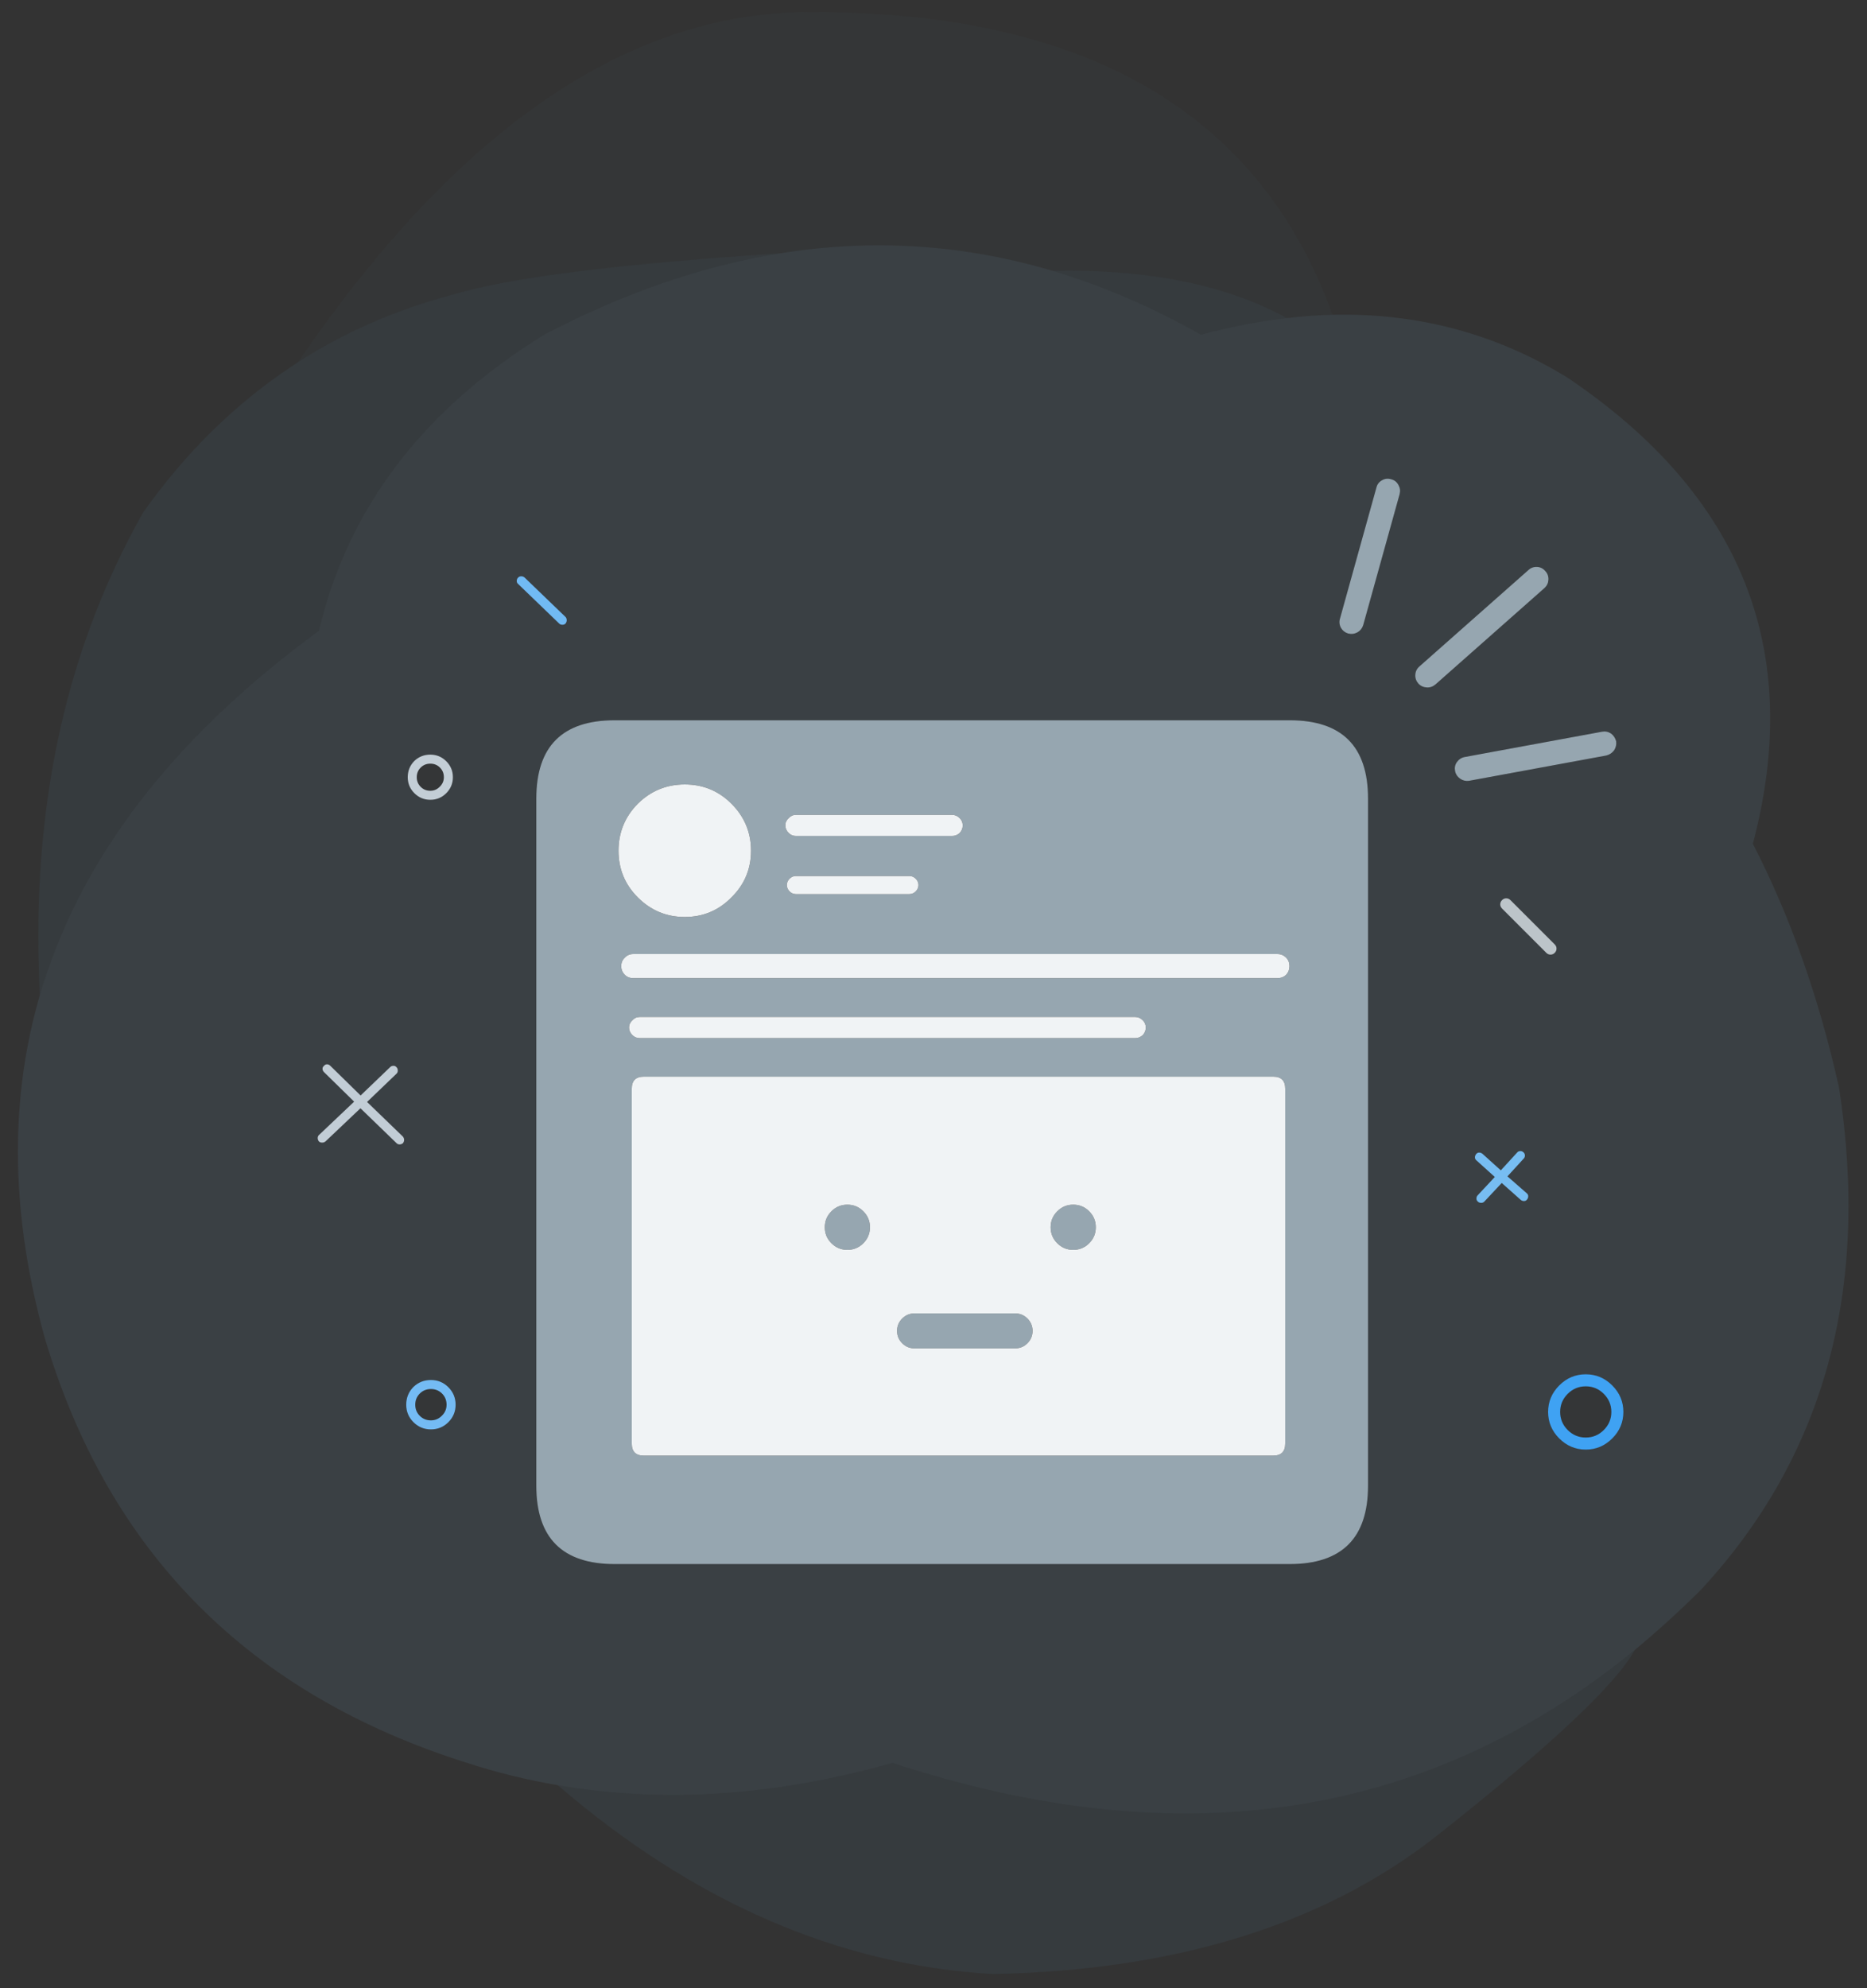 
<svg xmlns="http://www.w3.org/2000/svg" version="1.1" xmlns:xlink="http://www.w3.org/1999/xlink" preserveAspectRatio="none" x="0px" y="0px" width="310px" height="330px" viewBox="0 0 310 330">
<rect x="0" y="0" width="310" height="330" fill="#333333" stroke="none"/>
<defs>
<g id="Layer0_0_FILL">
<path fill="#598EB0" fill-opacity="0.086" stroke="none" d="
M 148.2 292.6
Q 119 300.85 92.6 296.3 126.5 325.45 164.85 327.65 210.65 326.75 238.7 304.6 266.75 282.45 271.45 273.85 219.75 316.1 148.2 292.6
M 90.35 55.55
Q 110.2 45.15 129.55 42.05 88.9 44.7 75.05 48.95 61.1 52.65 49.5 60.1 48.95 60.45 48.45 60.8 34.4 70.1 23.8 85 5.15 117.95 6.45 160.75 6.5 162.95 6.6 165.2 7.25 162.95 8.05 160.75 18.85 129.65 52.95 104.7 60.15 74.2 90.35 55.55
M 199.4 55.55
Q 206.7 53.6 213.65 52.8 198.6 44.5 174.75 44.95 187.2 48.65 199.4 55.55 Z"/>

<path fill="#598EB0" fill-opacity="0.039" stroke="none" d="
M 213.65 52.8
Q 217.5 52.35 221.25 52.25 203.2 2.15 135.35 2 89.6 1.45 49.5 60.1 61.1 52.65 75.05 48.95 88.9 44.7 129.55 42.05 152.5 38.35 174.75 44.95 198.6 44.5 213.65 52.8
M 259.05 234.35
Q 259.05 236.1 260.3 237.35 261.55 238.6 263.3 238.6 265.05 238.6 266.3 237.35 267.55 236.1 267.55 234.35 267.55 232.6 266.3 231.35 265.05 230.1 263.3 230.1 261.55 230.1 260.3 231.35 259.05 232.6 259.05 234.35
M 73.4 234.95
Q 74.15 234.2 74.15 233.15 74.15 232.05 73.4 231.3 72.65 230.55 71.55 230.55 70.45 230.55 69.7 231.3 68.95 232.05 68.95 233.15 68.95 234.25 69.7 235 70.45 235.75 71.55 235.75 72.6 235.75 73.35 235
L 73.4 234.95
M 73.05 127.4
Q 72.4 126.75 71.45 126.75 70.5 126.75 69.85 127.4 69.2 128.05 69.2 129 69.2 129.95 69.85 130.6 70.5 131.25 71.45 131.25 72.35 131.25 73 130.6
L 73.05 130.55
Q 73.7 129.9 73.7 129 73.7 128.05 73.05 127.4 Z"/>

<path fill="#6794B0" fill-opacity="0.137" stroke="none" d="
M 221.25 52.25
Q 217.5 52.35 213.65 52.8 206.7 53.6 199.4 55.55 187.2 48.65 174.75 44.95 152.5 38.35 129.55 42.05 110.2 45.15 90.35 55.55 60.15 74.2 52.95 104.7 18.85 129.65 8.05 160.75 7.25 162.95 6.6 165.2 6.4 165.9 6.2 166.65 -0.8 192.25 7.4 221.95 23.25 275.5 77.55 292.6 84.95 295 92.6 296.3 119 300.85 148.2 292.6 219.75 316.1 271.45 273.85 277 269.25 282.35 263.95 313.15 230.8 305.35 180.5 300.35 158.1 291.05 140.05 303.75 92 260.3 62.7 242.5 51.75 221.25 52.25
M 256.6 94.8
Q 257.15 95.4 257.1 96.25 257.05 97.05 256.45 97.6
L 238.35 113.6
Q 237.7 114.15 236.9 114.1 236.05 114.05 235.5 113.45 234.95 112.8 235 112 235.05 111.15 235.7 110.6
L 253.8 94.6
Q 254.4 94.05 255.25 94.1 256.05 94.15 256.6 94.8
M 232.2 80.5
Q 232.6 81.2 232.4 82
L 226.35 103.75
Q 226.1 104.55 225.4 104.95 224.65 105.35 223.85 105.15 223.05 104.9 222.65 104.2 222.25 103.45 222.5 102.65
L 228.55 80.9
Q 228.75 80.1 229.5 79.7 230.2 79.3 231 79.55 231.8 79.75 232.2 80.5
M 242.45 129.25
Q 241.75 128.75 241.6 127.95 241.45 127.15 241.9 126.5 242.4 125.8 243.2 125.65
L 266 121.45
Q 266.8 121.3 267.5 121.75 268.15 122.25 268.35 123.05 268.45 123.85 268 124.55 267.5 125.2 266.7 125.4
L 243.9 129.6
Q 243.1 129.7 242.45 129.25
M 214.15 119.55
Q 227.15 119.55 227.15 132.55
L 227.15 246.6
Q 227.15 259.6 214.15 259.6
L 102.05 259.6
Q 89.05 259.6 89.05 246.6
L 89.05 132.55
Q 89.05 119.55 102.05 119.55
L 214.15 119.55
M 258.15 156.75
Q 258.45 157.05 258.45 157.45 258.45 157.85 258.15 158.15 257.85 158.45 257.45 158.45 257.05 158.45 256.75 158.15
L 249.4 150.8
Q 249.1 150.5 249.1 150.1 249.1 149.7 249.4 149.4 249.7 149.1 250.1 149.1 250.5 149.1 250.8 149.4
L 258.15 156.75
M 251.9 191.3
Q 252.1 191.05 252.45 191.05 252.75 191.05 252.95 191.25 253.2 191.45 253.2 191.8 253.2 192.1 253 192.3
L 250.3 195.25 253.5 198.05
Q 253.75 198.25 253.75 198.55 253.75 198.85 253.55 199.1 253.35 199.35 253.05 199.35 252.75 199.35 252.5 199.15
L 249.35 196.35 246.45 199.45
Q 246.25 199.65 245.95 199.65 245.6 199.65 245.4 199.45 245.15 199.25 245.15 198.95 245.15 198.6 245.35 198.4
L 248.2 195.35 245.15 192.6
Q 244.9 192.4 244.9 192.1 244.9 191.8 245.1 191.55 245.3 191.3 245.6 191.3 245.9 191.3 246.15 191.5
L 249.2 194.25 251.9 191.3
M 86.55 95.65
Q 86.85 95.65 87.1 95.85
L 93.9 102.4
Q 94.1 102.6 94.1 102.95 94.1 103.25 93.9 103.5 93.7 103.7 93.4 103.7 93.05 103.7 92.85 103.5
L 86.05 96.95
Q 85.8 96.75 85.8 96.45 85.8 96.1 86 95.9 86.2 95.65 86.55 95.65
M 71.45 125.25
Q 73 125.25 74.1 126.35 75.2 127.45 75.2 129 75.2 130.55 74.1 131.65 73 132.75 71.45 132.75 69.9 132.75 68.8 131.65 67.7 130.55 67.7 129 67.7 127.45 68.75 126.35
L 68.8 126.3
Q 69.9 125.25 71.45 125.25
M 53.8 177.95
Q 53.55 177.7 53.55 177.4 53.55 177.1 53.8 176.9 54 176.65 54.3 176.65 54.6 176.65 54.85 176.9
L 59.9 181.85 59.9 181.8 64.8 177.1
Q 65 176.9 65.35 176.9 65.65 176.9 65.85 177.15 66.05 177.35 66.05 177.7 66.05 178 65.85 178.2
L 60.95 182.9 66.9 188.65
Q 67.1 188.9 67.1 189.2 67.1 189.5 66.9 189.75 66.65 189.95 66.35 189.95 66.05 189.95 65.85 189.75
L 59.85 183.95 54.05 189.45
Q 53.8 189.65 53.5 189.65 53.15 189.65 52.95 189.45 52.75 189.2 52.75 188.9 52.75 188.55 53 188.35
L 58.8 182.85 53.8 177.95
M 71.55 229.05
Q 73.25 229.05 74.45 230.25 75.65 231.45 75.65 233.15 75.65 234.85 74.45 236.05 73.25 237.25 71.55 237.25 69.85 237.25 68.65 236.05 67.45 234.85 67.45 233.15 67.45 231.45 68.6 230.25
L 68.65 230.2
Q 69.85 229.05 71.55 229.05
M 258.9 238.75
Q 257.05 236.9 257.05 234.35 257.05 231.8 258.9 229.95 260.75 228.1 263.3 228.1 265.85 228.1 267.7 229.95 269.55 231.8 269.55 234.35 269.55 236.9 267.7 238.75 265.85 240.6 263.3 240.6 260.75 240.6 258.9 238.75 Z"/>

<path fill="#3FA2F3" stroke="none" d="
M 257.05 234.35
Q 257.05 236.9 258.9 238.75 260.75 240.6 263.3 240.6 265.85 240.6 267.7 238.75 269.55 236.9 269.55 234.35 269.55 231.8 267.7 229.95 265.85 228.1 263.3 228.1 260.75 228.1 258.9 229.95 257.05 231.8 257.05 234.35
M 260.3 237.35
Q 259.05 236.1 259.05 234.35 259.05 232.6 260.3 231.35 261.55 230.1 263.3 230.1 265.05 230.1 266.3 231.35 267.55 232.6 267.55 234.35 267.55 236.1 266.3 237.35 265.05 238.6 263.3 238.6 261.55 238.6 260.3 237.35 Z"/>

<path fill="#74BBF4" stroke="none" d="
M 74.45 230.25
Q 73.25 229.05 71.55 229.05 69.85 229.05 68.65 230.2
L 68.6 230.25
Q 67.45 231.45 67.45 233.15 67.45 234.85 68.65 236.05 69.85 237.25 71.55 237.25 73.25 237.25 74.45 236.05 75.65 234.85 75.65 233.15 75.65 231.45 74.45 230.25
M 74.15 233.15
Q 74.15 234.2 73.4 234.95
L 73.35 235
Q 72.6 235.75 71.55 235.75 70.45 235.75 69.7 235 68.95 234.25 68.95 233.15 68.95 232.05 69.7 231.3 70.45 230.55 71.55 230.55 72.65 230.55 73.4 231.3 74.15 232.05 74.15 233.15 Z"/>

<path fill="#C2CDD6" stroke="none" d="
M 53.55 177.4
Q 53.55 177.7 53.8 177.95
L 58.8 182.85 53 188.35
Q 52.75 188.55 52.75 188.9 52.75 189.2 52.95 189.45 53.15 189.65 53.5 189.65 53.8 189.65 54.05 189.45
L 59.85 183.95 65.85 189.75
Q 66.05 189.95 66.35 189.95 66.65 189.95 66.9 189.75 67.1 189.5 67.1 189.2 67.1 188.9 66.9 188.65
L 60.95 182.9 65.85 178.2
Q 66.05 178 66.05 177.7 66.05 177.35 65.85 177.15 65.65 176.9 65.35 176.9 65 176.9 64.8 177.1
L 59.9 181.8 59.9 181.85 54.85 176.9
Q 54.6 176.65 54.3 176.65 54 176.65 53.8 176.9 53.55 177.1 53.55 177.4 Z"/>

<path fill="#C3CED6" stroke="none" d="
M 74.1 126.35
Q 73 125.25 71.45 125.25 69.9 125.25 68.8 126.3
L 68.75 126.35
Q 67.7 127.45 67.7 129 67.7 130.55 68.8 131.65 69.9 132.75 71.45 132.75 73 132.75 74.1 131.65 75.2 130.55 75.2 129 75.2 127.45 74.1 126.35
M 71.45 126.75
Q 72.4 126.75 73.05 127.4 73.7 128.05 73.7 129 73.7 129.9 73.05 130.55
L 73 130.6
Q 72.35 131.25 71.45 131.25 70.5 131.25 69.85 130.6 69.2 129.95 69.2 129 69.2 128.05 69.85 127.4 70.5 126.75 71.45 126.75 Z"/>

<path fill="#71BAF4" stroke="none" d="
M 87.1 95.85
Q 86.85 95.65 86.55 95.65 86.2 95.65 86 95.9 85.8 96.1 85.8 96.45 85.8 96.75 86.05 96.95
L 92.85 103.5
Q 93.05 103.7 93.4 103.7 93.7 103.7 93.9 103.5 94.1 103.25 94.1 102.95 94.1 102.6 93.9 102.4
L 87.1 95.85 Z"/>

<path fill="#77BDF2" stroke="none" d="
M 252.45 191.05
Q 252.1 191.05 251.9 191.3
L 249.2 194.25 246.15 191.5
Q 245.9 191.3 245.6 191.3 245.3 191.3 245.1 191.55 244.9 191.8 244.9 192.1 244.9 192.4 245.15 192.6
L 248.2 195.35 245.35 198.4
Q 245.15 198.6 245.15 198.95 245.15 199.25 245.4 199.45 245.6 199.65 245.95 199.65 246.25 199.65 246.45 199.45
L 249.35 196.35 252.5 199.15
Q 252.75 199.35 253.05 199.35 253.35 199.35 253.55 199.1 253.75 198.85 253.75 198.55 253.75 198.25 253.5 198.05
L 250.3 195.25 253 192.3
Q 253.2 192.1 253.2 191.8 253.2 191.45 252.95 191.25 252.75 191.05 252.45 191.05 Z"/>

<path fill="#BCC4C9" stroke="none" d="
M 258.45 157.45
Q 258.45 157.05 258.15 156.75
L 250.8 149.4
Q 250.5 149.1 250.1 149.1 249.7 149.1 249.4 149.4 249.1 149.7 249.1 150.1 249.1 150.5 249.4 150.8
L 256.75 158.15
Q 257.05 158.45 257.45 158.45 257.85 158.45 258.15 158.15 258.45 157.85 258.45 157.45 Z"/>

<path fill="#96A6B0" stroke="none" d="
M 227.15 132.55
Q 227.15 119.55 214.15 119.55
L 102.05 119.55
Q 89.05 119.55 89.05 132.55
L 89.05 246.6
Q 89.05 259.6 102.05 259.6
L 214.15 259.6
Q 227.15 259.6 227.15 246.6
L 227.15 132.55
M 189.75 171.8
Q 189.2 172.3 188.5 172.3
L 106.2 172.3
Q 105.5 172.3 105 171.8 104.45 171.25 104.45 170.55 104.45 169.85 105 169.35 105.5 168.8 106.2 168.8
L 188.5 168.8
Q 189.2 168.8 189.75 169.35 190.25 169.85 190.25 170.55 190.25 171.25 189.75 171.8
M 211.4 178.7
Q 213.4 178.7 213.4 180.7
L 213.4 239.6
Q 213.4 241.6 211.4 241.6
L 106.9 241.6
Q 104.9 241.6 104.9 239.6
L 104.9 180.7
Q 104.9 178.7 106.9 178.7
L 211.4 178.7
M 213.55 158.95
Q 214.1 159.5 214.1 160.35 214.1 161.2 213.55 161.8 212.95 162.35 212.1 162.35
L 105.15 162.35
Q 104.3 162.35 103.75 161.8 103.15 161.2 103.15 160.35 103.15 159.5 103.75 158.95 104.3 158.35 105.15 158.35
L 212.1 158.35
Q 212.95 158.35 213.55 158.95
M 130.65 146.9
Q 130.65 146.3 131.1 145.85 131.55 145.4 132.15 145.4
L 151 145.4
Q 151.6 145.4 152.05 145.85 152.5 146.3 152.5 146.9 152.5 147.5 152.05 147.95 151.6 148.4 151 148.4
L 132.15 148.4
Q 131.55 148.4 131.1 147.95 130.65 147.5 130.65 146.9
M 130.95 138.25
Q 130.4 137.7 130.4 137 130.4 136.3 130.95 135.8 131.45 135.25 132.15 135.25
L 158.1 135.25
Q 158.8 135.25 159.35 135.8 159.85 136.3 159.85 137 159.85 137.7 159.35 138.25 158.8 138.75 158.1 138.75
L 132.15 138.75
Q 131.45 138.75 130.95 138.25
M 102.7 141.2
Q 102.7 136.65 105.9 133.4 109.15 130.2 113.7 130.2 118.25 130.2 121.45 133.4 124.7 136.65 124.7 141.2 124.7 145.75 121.45 148.95 118.25 152.2 113.7 152.2 109.15 152.2 105.9 148.95 102.7 145.75 102.7 141.2
M 178.2 199.95
Q 176.65 199.95 175.55 201.05 174.45 202.15 174.45 203.7 174.45 205.25 175.55 206.35 176.65 207.45 178.2 207.45 179.75 207.45 180.85 206.35 181.95 205.25 181.95 203.7 181.95 202.15 180.85 201.05 179.75 199.95 178.2 199.95
M 143.35 206.35
Q 144.45 205.25 144.45 203.7 144.45 202.15 143.35 201.05 142.25 199.95 140.7 199.95 139.15 199.95 138.05 201.05 136.95 202.15 136.95 203.7 136.95 205.25 138.05 206.35 139.15 207.45 140.7 207.45 142.25 207.45 143.35 206.35
M 151.85 218
Q 150.65 218 149.8 218.85 148.95 219.7 148.95 220.9 148.95 222.1 149.8 222.95 150.65 223.8 151.85 223.8
L 168.55 223.8
Q 169.75 223.8 170.6 222.95 171.45 222.1 171.45 220.9 171.45 219.7 170.6 218.85 169.75 218 168.55 218
L 151.85 218
M 241.6 127.95
Q 241.75 128.75 242.45 129.25 243.1 129.7 243.9 129.6
L 266.7 125.4
Q 267.5 125.2 268 124.55 268.45 123.85 268.35 123.05 268.15 122.25 267.5 121.75 266.8 121.3 266 121.45
L 243.2 125.65
Q 242.4 125.8 241.9 126.5 241.45 127.15 241.6 127.95
M 232.4 82
Q 232.6 81.2 232.2 80.5 231.8 79.75 231 79.55 230.2 79.3 229.5 79.7 228.75 80.1 228.55 80.9
L 222.5 102.65
Q 222.25 103.45 222.65 104.2 223.05 104.9 223.85 105.15 224.65 105.35 225.4 104.95 226.1 104.55 226.35 103.75
L 232.4 82
M 257.1 96.25
Q 257.15 95.4 256.6 94.8 256.05 94.15 255.25 94.1 254.4 94.05 253.8 94.6
L 235.7 110.6
Q 235.05 111.15 235 112 234.95 112.8 235.5 113.45 236.05 114.05 236.9 114.1 237.7 114.15 238.35 113.6
L 256.45 97.6
Q 257.05 97.05 257.1 96.25 Z"/>

<path fill="#F0F3F5" stroke="none" d="
M 105.9 133.4
Q 102.7 136.65 102.7 141.2 102.7 145.75 105.9 148.95 109.15 152.2 113.7 152.2 118.25 152.2 121.45 148.95 124.7 145.75 124.7 141.2 124.7 136.65 121.45 133.4 118.25 130.2 113.7 130.2 109.15 130.2 105.9 133.4
M 130.4 137
Q 130.4 137.7 130.95 138.25 131.45 138.75 132.15 138.75
L 158.1 138.75
Q 158.8 138.75 159.35 138.25 159.85 137.7 159.85 137 159.85 136.3 159.35 135.8 158.8 135.25 158.1 135.25
L 132.15 135.25
Q 131.45 135.25 130.95 135.8 130.4 136.3 130.4 137
M 131.1 145.85
Q 130.65 146.3 130.65 146.9 130.65 147.5 131.1 147.95 131.55 148.4 132.15 148.4
L 151 148.4
Q 151.6 148.4 152.05 147.95 152.5 147.5 152.5 146.9 152.5 146.3 152.05 145.85 151.6 145.4 151 145.4
L 132.15 145.4
Q 131.55 145.4 131.1 145.85
M 214.1 160.35
Q 214.1 159.5 213.55 158.95 212.95 158.35 212.1 158.35
L 105.15 158.35
Q 104.3 158.35 103.75 158.95 103.15 159.5 103.15 160.35 103.15 161.2 103.75 161.8 104.3 162.35 105.15 162.35
L 212.1 162.35
Q 212.95 162.35 213.55 161.8 214.1 161.2 214.1 160.35
M 213.4 180.7
Q 213.4 178.7 211.4 178.7
L 106.9 178.7
Q 104.9 178.7 104.9 180.7
L 104.9 239.6
Q 104.9 241.6 106.9 241.6
L 211.4 241.6
Q 213.4 241.6 213.4 239.6
L 213.4 180.7
M 149.8 218.85
Q 150.65 218 151.85 218
L 168.55 218
Q 169.75 218 170.6 218.85 171.45 219.7 171.45 220.9 171.45 222.1 170.6 222.95 169.75 223.8 168.55 223.8
L 151.85 223.8
Q 150.65 223.8 149.8 222.95 148.95 222.1 148.95 220.9 148.95 219.7 149.8 218.85
M 144.45 203.7
Q 144.45 205.25 143.35 206.35 142.25 207.45 140.7 207.45 139.15 207.45 138.05 206.35 136.95 205.25 136.95 203.7 136.95 202.15 138.05 201.05 139.15 199.95 140.7 199.95 142.25 199.95 143.35 201.05 144.45 202.15 144.45 203.7
M 175.55 201.05
Q 176.65 199.95 178.2 199.95 179.75 199.95 180.85 201.05 181.95 202.15 181.95 203.7 181.95 205.25 180.85 206.35 179.75 207.45 178.2 207.45 176.65 207.45 175.55 206.35 174.45 205.25 174.45 203.7 174.45 202.15 175.55 201.05
M 188.5 172.3
Q 189.2 172.3 189.75 171.8 190.25 171.25 190.25 170.55 190.25 169.85 189.75 169.35 189.2 168.8 188.5 168.8
L 106.2 168.8
Q 105.5 168.8 105 169.35 104.45 169.85 104.45 170.55 104.45 171.25 105 171.8 105.5 172.3 106.2 172.3
L 188.5 172.3 Z"/>
</g>
</defs>

<g transform="matrix( 1, 0, 0, 1, 0,0) ">
<use xlink:href="#Layer0_0_FILL"/>
</g>
</svg>
